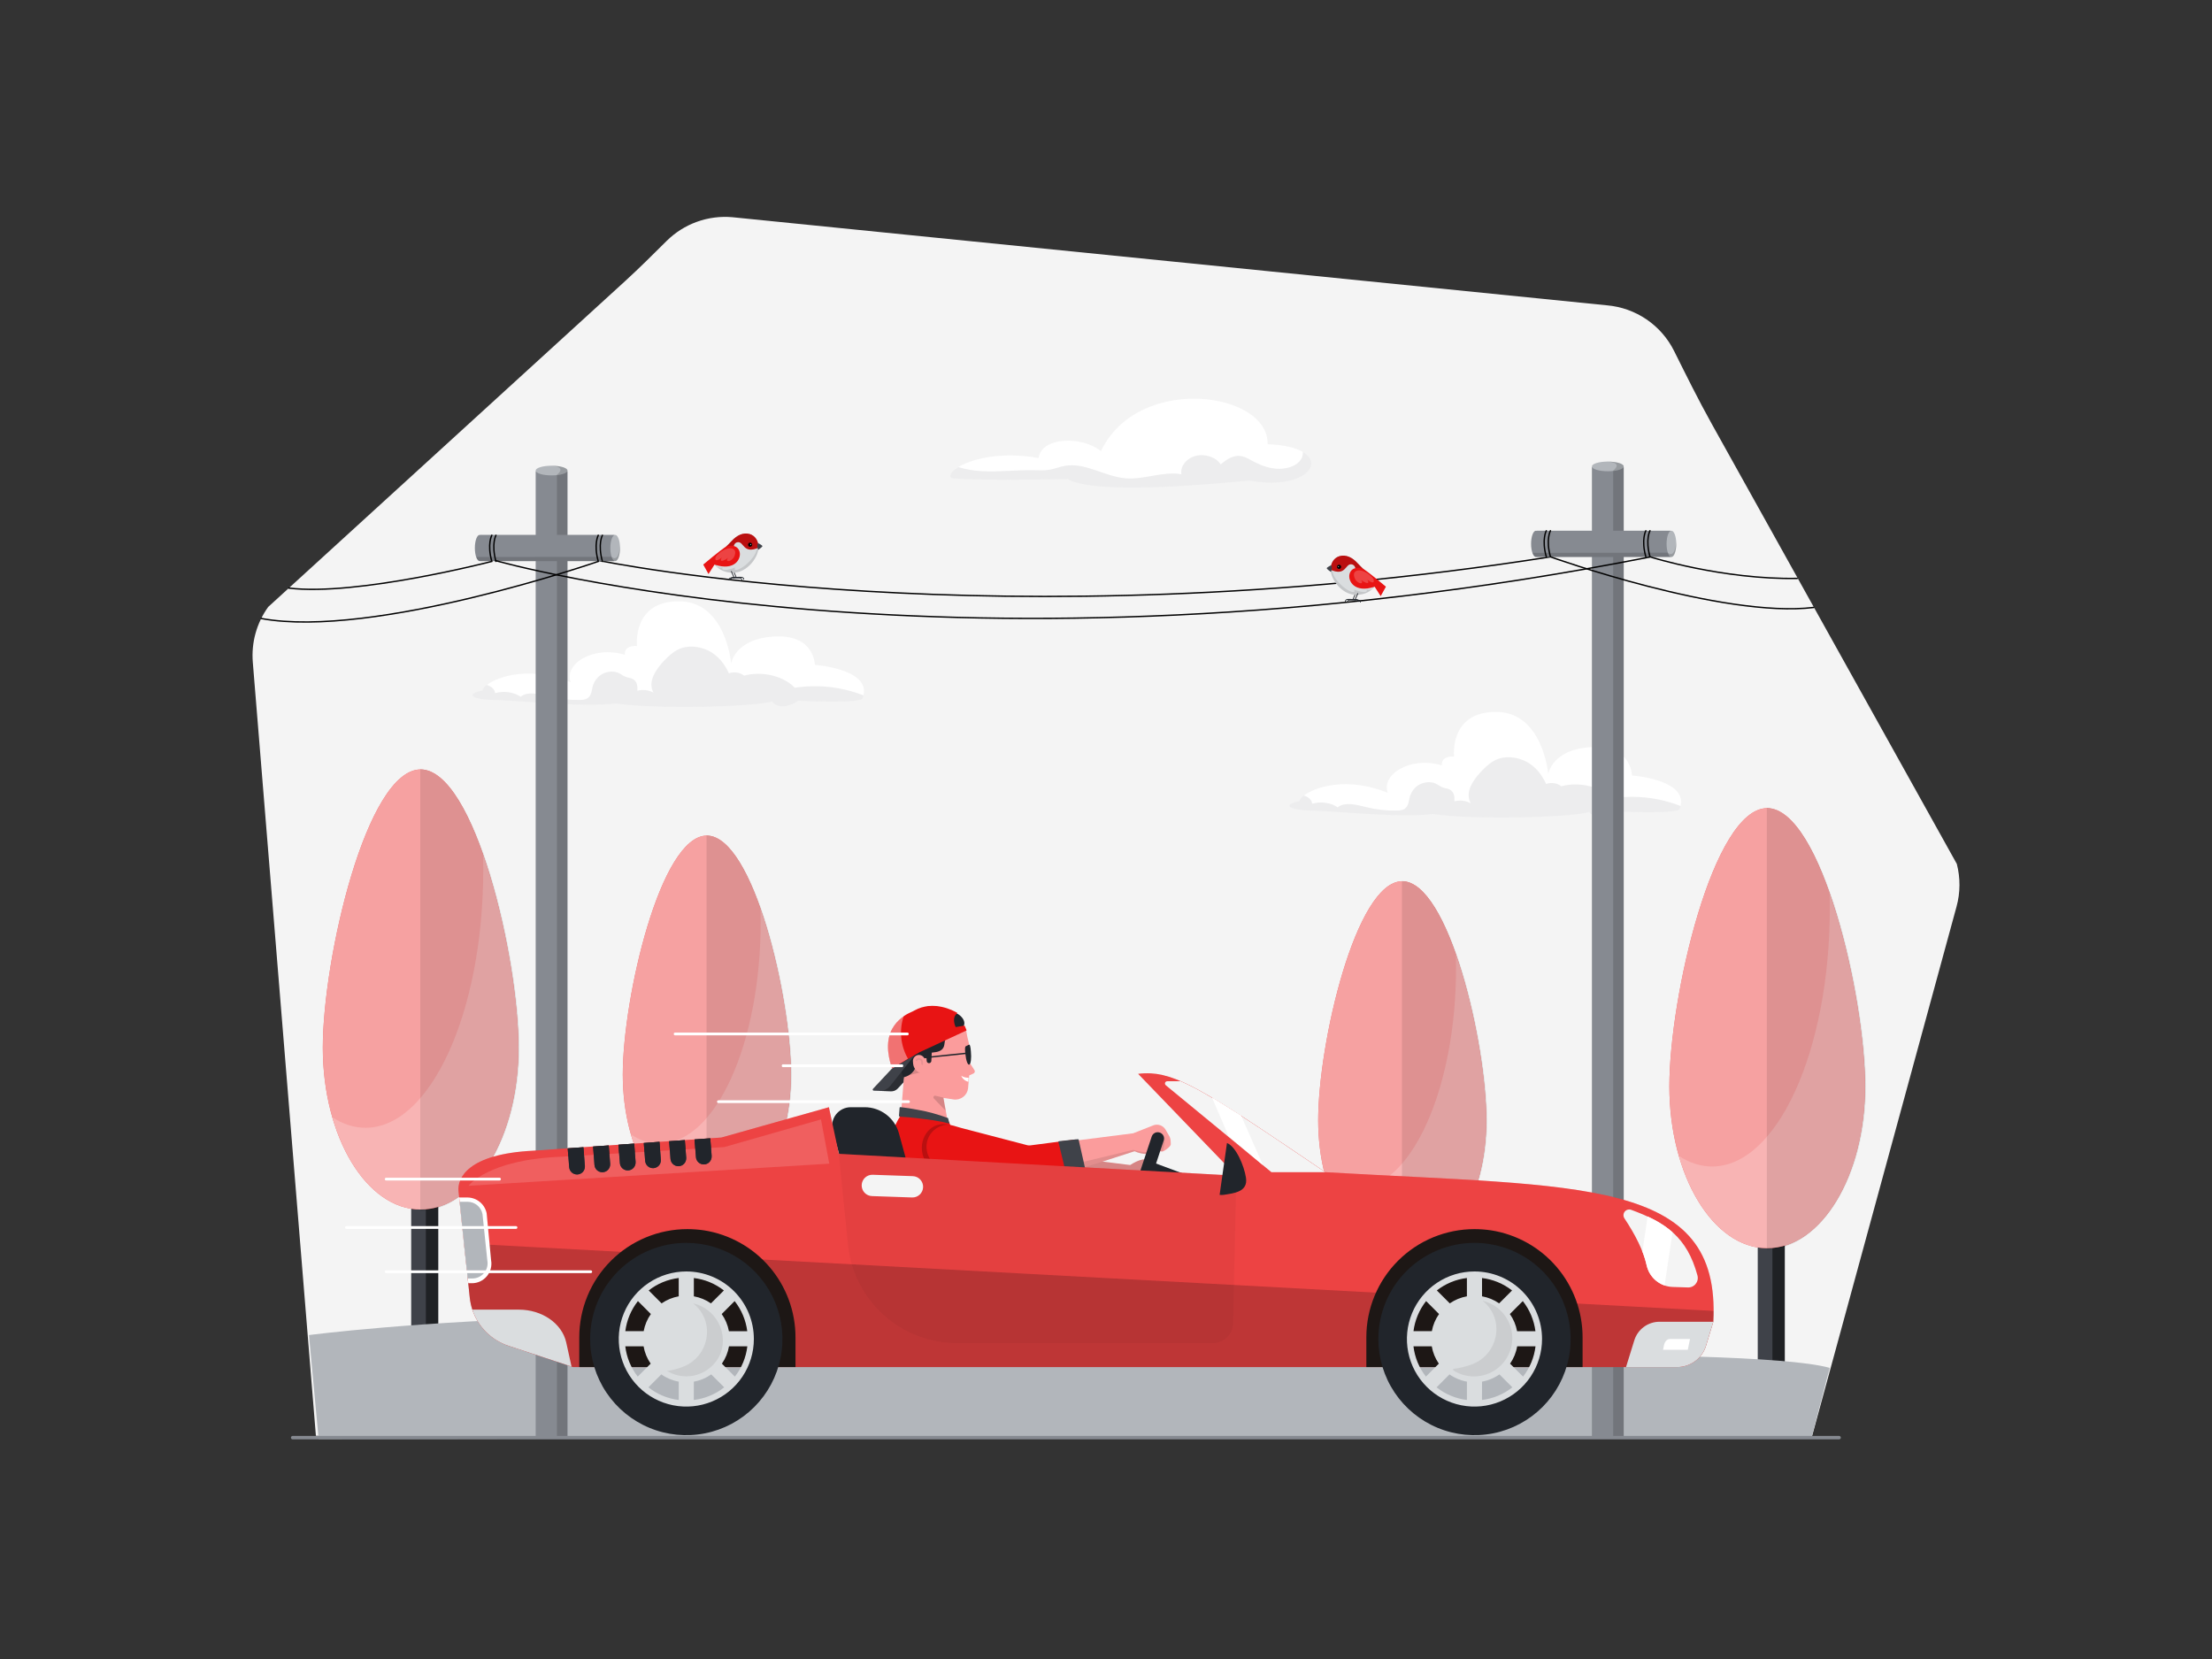 <svg class="gridItem__media" version="1.1" id="Layer_1" xmlns="http://www.w3.org/2000/svg" xmlns:xlink="http://www.w3.org/1999/xlink" x="0px" y="0px" viewBox="0 0 1600 1200" style="enable-background:new 0 0 1600 1200;" xml:space="preserve" fill="none">      
<rect x="0" y="0" width="1600" height="1200" fill="#333333" stroke="none"/>      
<path d="M228.501 1038.57L182.861 479C181.7 464.766 185.65 450.585 194.001 439L452.271 203.23C462.511 193.88 472.321 184.07 482.171 174.3C488.369 168.146 495.836 163.419 504.051 160.45C512.266 157.481 521.03 156.341 529.731 157.11L1162.46 220.86C1172.68 221.758 1182.51 225.263 1190.99 231.04C1199.47 236.818 1206.33 244.675 1210.91 253.86C1219.7 271.5 1228.44 289.18 1238.04 306.4L1415.41 624.87C1418.04 635.007 1417.98 645.657 1415.22 655.76L1310.39 1040L228.501 1038.57Z" fill="#F4F4F4"/>
<path d="M1215.57 583C1215.43 583.593 1215.25 584.178 1215.04 584.75C1215.59 589.3 1168.38 586.86 1168.38 586.86C1168.38 586.86 1155.76 595.67 1149.46 587.35C1136.85 591.26 1066.22 593.22 1036.58 588.82C1011.35 591.75 969.73 586.82 949.58 586.37C929.43 585.92 928.77 581.47 940.13 579.52C939.99 578.52 941.04 577.03 943.13 575.44C951.08 569.3 974.28 561.53 1003.85 573.44C998.85 560.49 1019.62 546.75 1042.94 553.6C1042.32 546.25 1051.78 547.24 1051.78 547.24C1051.78 547.24 1047.99 514.93 1082.04 514.93C1116.09 514.93 1119.88 559.93 1119.88 559.93C1119.88 559.93 1122.4 541.85 1151.41 540.38C1180.42 538.91 1180.41 560.94 1180.41 560.94C1180.41 560.94 1220.22 563.66 1215.57 583Z" fill="white"/>
<path opacity="0.08" d="M1215.57 582.999C1215.43 583.593 1215.25 584.177 1215.04 584.749C1215.59 589.299 1168.38 586.859 1168.38 586.859C1168.38 586.859 1155.76 595.669 1149.46 587.349C1136.85 591.259 1066.22 593.219 1036.58 588.819C1011.35 591.749 969.73 586.819 949.58 586.369C929.43 585.919 928.77 581.469 940.13 579.519C939.99 578.519 941.04 577.029 943.13 575.439C946.34 576.439 948.98 578.659 949.13 581.369C955.27 579.509 962.7 580.559 967.6 583.979C972.65 579.759 981.5 582.139 988.6 583.899C995.738 585.661 1003.08 586.461 1010.43 586.279C1012.04 586.329 1013.64 586.067 1015.15 585.509C1018.38 584.079 1018.79 580.689 1019.4 577.839C1020.1 574.029 1022.22 570.628 1025.34 568.329C1028.76 565.919 1034.1 564.929 1038.15 566.659C1040.15 567.509 1041.69 568.919 1043.77 569.659C1045.25 570.179 1046.94 570.319 1048.35 570.949C1051.93 572.549 1052.21 576.429 1052.05 579.639C1055.99 578.547 1060.2 579.043 1063.78 581.019C1059.34 572.879 1065.67 563.719 1072.64 556.739C1075.79 553.589 1079.29 550.439 1083.99 548.839C1091.13 546.409 1099.82 548.149 1105.87 551.969C1111.92 555.789 1115.7 561.369 1118.37 567.059C1121.96 565.699 1126.66 566.419 1129.29 568.739C1142.22 565.189 1157.87 568.919 1166 577.489C1182.72 574.934 1199.82 576.834 1215.57 582.999V582.999Z" fill="#21252B"/>
<path d="M624.57 503C624.429 503.593 624.252 504.178 624.04 504.75C624.59 509.3 577.38 506.86 577.38 506.86C577.38 506.86 564.76 515.67 558.46 507.35C545.85 511.26 475.22 513.22 445.58 508.82C420.35 511.75 378.73 506.82 358.58 506.37C338.43 505.92 337.77 501.47 349.13 499.52C348.99 498.52 350.04 497.03 352.13 495.44C360.08 489.3 383.28 481.53 412.85 493.44C407.8 480.49 428.62 466.75 451.94 473.6C451.32 466.25 460.78 467.24 460.78 467.24C460.78 467.24 456.99 434.93 491.04 434.93C525.09 434.93 528.88 479.93 528.88 479.93C528.88 479.93 531.4 461.85 560.41 460.38C589.42 458.91 589.41 480.94 589.41 480.94C589.41 480.94 629.22 483.66 624.57 503Z" fill="white"/>
<path opacity="0.08" d="M624.57 503C624.429 503.593 624.252 504.178 624.04 504.75C624.59 509.3 577.38 506.86 577.38 506.86C577.38 506.86 564.76 515.67 558.46 507.35C545.85 511.26 475.22 513.22 445.58 508.82C420.35 511.75 378.73 506.82 358.58 506.37C338.43 505.92 337.77 501.47 349.13 499.52C348.99 498.52 350.04 497.03 352.13 495.44C355.34 496.44 357.98 498.66 358.13 501.37C364.27 499.51 371.7 500.56 376.6 503.98C381.65 499.76 390.5 502.14 397.6 503.9C404.738 505.661 412.08 506.462 419.43 506.28C421.038 506.329 422.641 506.068 424.15 505.51C427.38 504.08 427.79 500.69 428.4 497.84C429.098 494.03 431.222 490.629 434.34 488.33C437.76 485.92 443.1 484.93 447.15 486.66C449.15 487.51 450.69 488.92 452.77 489.66C454.25 490.18 455.94 490.32 457.35 490.95C460.93 492.55 461.21 496.43 461.05 499.64C464.953 498.572 469.119 499.059 472.67 501C468.23 492.86 474.56 483.7 481.53 476.72C484.68 473.57 488.18 470.42 492.88 468.82C500.02 466.39 508.71 468.13 514.76 471.95C520.81 475.77 524.59 481.35 527.26 487.04C530.85 485.68 535.55 486.4 538.18 488.72C551.11 485.17 566.76 488.9 574.89 497.47C591.648 494.901 608.787 496.809 624.57 503V503Z" fill="#21252B"/>
<path d="M316.97 812.051H297.43V967.871H316.97V812.051Z" fill="#3F4249"/>
<path opacity="0.5" d="M316.979 814.289H308.039V967.879H316.979V814.289Z" fill="black"/>
<path d="M375 757.781C375 822.451 343.32 874.881 304.25 874.881C265.18 874.881 233.5 822.451 233.5 757.781C233.5 693.111 265.18 556.561 304.25 556.561C343.32 556.561 375 693.111 375 757.781Z" class="change-color-in-svg" fill="#4D61FC" style="fill: rgb(232, 20, 20);"/>
<path opacity="0.6" d="M375 757.781C375 822.451 343.32 874.881 304.25 874.881C265.18 874.881 233.5 822.451 233.5 757.781C233.5 693.111 265.18 556.561 304.25 556.561C343.32 556.561 375 693.111 375 757.781Z" fill="white"/>
<path opacity="0.2" d="M349.411 618.061C349.501 621.601 349.571 625.161 349.571 628.751C349.571 732.041 311.431 815.751 264.391 815.751C256.041 815.751 247.981 813.071 240.391 808.151C251.771 847.601 276.101 874.871 304.271 874.871C343.341 874.871 375.021 822.441 375.021 757.771C375.001 721.551 365.001 662.761 349.411 618.061Z" fill="white"/>
<path opacity="0.1" d="M375.66 758.079C375.66 693.719 344.66 557.939 304 556.359V875.999C343.71 874.729 375.66 822.449 375.66 758.079Z" fill="black"/>
<path d="M1290.97 840.051H1271.43V995.871H1290.97V840.051Z" fill="#3F4249"/>
<path opacity="0.5" d="M1290.98 842.289H1282.04V995.879H1290.98V842.289Z" fill="black"/>
<path d="M1349 785.781C1349 850.451 1317.32 902.881 1278.25 902.881C1239.18 902.881 1207.5 850.451 1207.5 785.781C1207.5 721.111 1239.18 584.561 1278.25 584.561C1317.32 584.561 1349 721.111 1349 785.781Z" class="change-color-in-svg" fill="#4D61FC" style="fill: rgb(232, 20, 20);"/>
<path opacity="0.6" d="M1349 785.781C1349 850.451 1317.32 902.881 1278.25 902.881C1239.18 902.881 1207.5 850.451 1207.5 785.781C1207.5 721.111 1239.18 584.561 1278.25 584.561C1317.32 584.561 1349 721.111 1349 785.781Z" fill="white"/>
<path opacity="0.2" d="M1323.41 646.061C1323.5 649.601 1323.57 653.161 1323.57 656.751C1323.57 760.041 1285.43 843.751 1238.39 843.751C1230.04 843.751 1221.98 841.071 1214.39 836.151C1225.77 875.601 1250.1 902.871 1278.27 902.871C1317.34 902.871 1349.02 850.441 1349.02 785.771C1349 749.551 1339 690.761 1323.41 646.061Z" fill="white"/>
<path opacity="0.1" d="M1349.66 786.079C1349.66 721.719 1318.66 585.939 1278 584.359V903.999C1317.71 902.729 1349.66 850.449 1349.66 786.079Z" fill="black"/>
<path d="M522.239 823.971H505.439V957.881H522.239V823.971Z" fill="#3F4249"/>
<path opacity="0.5" d="M522.231 825.891H514.551V957.871H522.231V825.891Z" fill="black"/>
<path d="M572.07 777.33C572.07 832.91 544.85 877.96 511.28 877.96C477.71 877.96 450.48 832.91 450.48 777.33C450.48 721.75 477.7 604.41 511.28 604.41C544.86 604.41 572.07 721.76 572.07 777.33Z" class="change-color-in-svg" fill="#4D61FC" style="fill: rgb(232, 20, 20);"/>
<path opacity="0.6" d="M572.07 777.33C572.07 832.91 544.85 877.96 511.28 877.96C477.71 877.96 450.48 832.91 450.48 777.33C450.48 721.75 477.7 604.41 511.28 604.41C544.86 604.41 572.07 721.76 572.07 777.33Z" fill="white"/>
<path opacity="0.2" d="M550.111 657.27C550.181 660.27 550.241 663.36 550.241 666.45C550.241 755.21 517.471 827.159 477.041 827.159C469.871 827.159 462.941 824.85 456.381 820.62C466.161 854.53 487.071 877.96 511.281 877.96C544.851 877.96 572.071 832.91 572.071 777.33C572.071 746.2 563.531 695.68 550.111 657.27Z" fill="white"/>
<path opacity="0.1" d="M572.66 777.59C572.66 722.28 546.07 605.59 511.08 604.24V878.89C545.2 877.83 572.66 832.9 572.66 777.59Z" fill="black"/>
<path d="M1025.24 856.971H1008.44V990.881H1025.24V856.971Z" fill="#3F4249"/>
<path opacity="0.5" d="M1025.23 858.891H1017.55V990.871H1025.23V858.891Z" fill="black"/>
<path d="M1075.07 810.33C1075.07 865.91 1047.85 910.96 1014.28 910.96C980.711 910.96 953.48 865.91 953.48 810.33C953.48 754.75 980.701 637.41 1014.28 637.41C1047.86 637.41 1075.07 754.76 1075.07 810.33Z" class="change-color-in-svg" fill="#4D61FC" style="fill: rgb(232, 20, 20);"/>
<path opacity="0.6" d="M1075.07 810.33C1075.07 865.91 1047.85 910.96 1014.28 910.96C980.711 910.96 953.48 865.91 953.48 810.33C953.48 754.75 980.701 637.41 1014.28 637.41C1047.86 637.41 1075.07 754.76 1075.07 810.33Z" fill="white"/>
<path opacity="0.2" d="M1053.11 690.27C1053.18 693.27 1053.24 696.36 1053.24 699.45C1053.24 788.21 1020.47 860.159 980.041 860.159C972.871 860.159 965.941 857.85 959.381 853.62C969.161 887.53 990.071 910.96 1014.28 910.96C1047.85 910.96 1075.07 865.91 1075.07 810.33C1075.07 779.2 1066.53 728.68 1053.11 690.27Z" fill="white"/>
<path opacity="0.1" d="M1075.66 810.59C1075.66 755.28 1049.07 638.59 1014.08 637.24V911.89C1048.2 910.83 1075.66 865.9 1075.66 810.59Z" fill="black"/>
<path d="M223.48 965.69C223.48 965.69 534.48 924.82 876.48 983.69C876.48 983.69 1261.48 972.25 1323.48 989.41L1310.48 1039.26L230.48 1040.9L223.48 965.69Z" fill="#B2B6BB"/>
<path d="M433 405.379C433 405.379 721.24 465.689 1121.5 402.779" stroke="black" stroke-miterlimit="10"/>
<path d="M410.48 340.881H387.48V1038.88H410.48V340.881Z" fill="#868A91"/>
<path opacity="0.15" d="M402.85 341.871V1038.88H410.48V340.881L402.85 341.871Z" fill="black"/>
<path d="M444.48 386.881H347.48V405.881H444.48V386.881Z" fill="#868A91"/>
<path d="M346.98 405.881C348.913 405.881 350.48 401.628 350.48 396.381C350.48 391.134 348.913 386.881 346.98 386.881C345.047 386.881 343.48 391.134 343.48 396.381C343.48 401.628 345.047 405.881 346.98 405.881Z" fill="#868A91"/>
<path opacity="0.15" d="M347 405.879H444.49V402.779L344.49 402.879C344.627 403.627 344.974 404.321 345.49 404.879C345.91 405.324 346.427 405.666 347 405.879Z" fill="black"/>
<path d="M444.98 405.881C446.913 405.881 448.48 401.628 448.48 396.381C448.48 391.134 446.913 386.881 444.98 386.881C443.047 386.881 441.48 391.134 441.48 396.381C441.48 401.628 443.047 405.881 444.98 405.881Z" fill="#B2B6BB"/>
<path d="M398.98 343.869C405.332 343.869 410.48 342.302 410.48 340.369C410.48 338.436 405.332 336.869 398.98 336.869C392.629 336.869 387.48 338.436 387.48 340.369C387.48 342.302 392.629 343.869 398.98 343.869Z" fill="#B2B6BB"/>
<path opacity="0.15" d="M399 336.881C398.55 336.881 398.11 336.881 397.68 336.881C410.41 337.281 403.83 342.681 402.48 343.691C407.13 343.241 410.48 341.921 410.48 340.361C410.48 338.441 405.33 336.881 399 336.881Z" fill="black"/>
<path opacity="0.15" d="M448.42 394.67C447.48 407.88 442.42 402.78 442.42 402.78C443.06 404.68 443.98 405.88 445 405.88C446.74 405.88 448.17 402.44 448.45 397.93L448.42 394.67Z" fill="black"/>
<path d="M1174.48 337.881H1151.48V1038.88H1174.48V337.881Z" fill="#868A91"/>
<path opacity="0.15" d="M1166.85 338.871V1038.88H1174.48V337.881L1166.85 338.871Z" fill="black"/>
<path d="M1208.48 383.881H1111.48V402.881H1208.48V383.881Z" fill="#868A91"/>
<path d="M1110.98 402.881C1112.91 402.881 1114.48 398.628 1114.48 393.381C1114.48 388.134 1112.91 383.881 1110.98 383.881C1109.05 383.881 1107.48 388.134 1107.48 393.381C1107.48 398.628 1109.05 402.881 1110.98 402.881Z" fill="#868A91"/>
<path opacity="0.15" d="M1111 402.879H1208.49V399.779L1108.49 399.879C1108.63 400.627 1108.97 401.321 1109.49 401.879C1109.91 402.324 1110.43 402.666 1111 402.879Z" fill="black"/>
<path d="M1208.98 402.881C1210.91 402.881 1212.48 398.628 1212.48 393.381C1212.48 388.134 1210.91 383.881 1208.98 383.881C1207.05 383.881 1205.48 388.134 1205.48 393.381C1205.48 398.628 1207.05 402.881 1208.98 402.881Z" fill="#B2B6BB"/>
<path d="M1162.98 340.869C1169.33 340.869 1174.48 339.302 1174.48 337.369C1174.48 335.436 1169.33 333.869 1162.98 333.869C1156.63 333.869 1151.48 335.436 1151.48 337.369C1151.48 339.302 1156.63 340.869 1162.98 340.869Z" fill="#B2B6BB"/>
<path opacity="0.15" d="M1163 333.881C1162.55 333.881 1162.11 333.881 1161.68 333.881C1174.41 334.281 1167.83 339.681 1166.48 340.691C1171.13 340.241 1174.48 338.921 1174.48 337.361C1174.48 335.441 1169.33 333.881 1163 333.881Z" fill="black"/>
<path opacity="0.15" d="M1212.42 391.67C1211.48 404.88 1206.42 399.78 1206.42 399.78C1207.06 401.68 1207.98 402.88 1209 402.88C1210.74 402.88 1212.17 399.44 1212.45 394.93L1212.42 391.67Z" fill="black"/>
<path d="M358 405.381C358 405.381 692 501.381 1193.5 402.881" stroke="black" stroke-miterlimit="10"/>
<path d="M1121.48 383.881C1121.48 383.881 1117.98 390.191 1121.48 402.781C1121.48 402.781 1245.98 447.381 1311.98 439.381" stroke="black" stroke-miterlimit="10" stroke-linecap="round"/>
<path d="M1118.48 383.881C1118.48 383.881 1114.98 390.191 1118.48 402.781" stroke="black" stroke-width="0.96" stroke-miterlimit="10" stroke-linecap="round"/>
<path d="M1193.48 383.881C1193.48 383.881 1189.98 390.191 1193.48 402.781C1193.48 402.781 1245.98 419.381 1299.98 418.381" stroke="black" stroke-miterlimit="10" stroke-linecap="round"/>
<path d="M1190.48 383.881C1190.48 383.881 1186.98 390.191 1190.48 402.781" stroke="black" stroke-width="0.96" stroke-miterlimit="10" stroke-linecap="round"/>
<path d="M358.739 387.18C358.739 387.18 355.239 393.5 358.739 406.09" stroke="black" stroke-width="0.96" stroke-miterlimit="10" stroke-linecap="round"/>
<path d="M355.74 387.18C355.74 387.18 352.24 393.5 355.74 406.09C355.74 406.09 257.98 431.38 208.98 425.38" stroke="black" stroke-miterlimit="10" stroke-linecap="round"/>
<path d="M435.739 387.18C435.739 387.18 432.239 393.5 435.739 406.09" stroke="black" stroke-width="0.96" stroke-miterlimit="10" stroke-linecap="round"/>
<path d="M432.74 387.18C432.74 387.18 429.24 393.5 432.74 406.09C432.74 406.09 269.98 462.38 188.98 447.38" stroke="black" stroke-miterlimit="10" stroke-linecap="round"/>
<path d="M1330.27 1041.13H211.689C211.358 1041.13 211.04 1041 210.806 1040.76C210.571 1040.53 210.439 1040.21 210.439 1039.88C210.439 1039.55 210.571 1039.23 210.806 1039C211.04 1038.76 211.358 1038.63 211.689 1038.63H1330.27C1330.6 1038.63 1330.92 1038.76 1331.15 1039C1331.39 1039.23 1331.52 1039.55 1331.52 1039.88C1331.52 1040.21 1331.39 1040.53 1331.15 1040.76C1330.92 1041 1330.6 1041.13 1330.27 1041.13V1041.13Z" fill="#868A91"/>
<path d="M636.141 789.071L644.471 789.371C645.377 789.405 646.279 789.244 647.118 788.899C647.956 788.554 648.711 788.033 649.331 787.371L653.751 782.641L654.951 771.641L636.141 789.071Z" fill="#3F4249"/>
<path opacity="0.3" d="M636.141 789.071L644.471 789.371C645.377 789.405 646.279 789.244 647.118 788.899C647.956 788.554 648.711 788.033 649.331 787.371L653.751 782.641L654.951 771.641L636.141 789.071Z" fill="black"/>
<path d="M838.71 849.31L836.93 854.39C836.348 855.882 835.289 857.14 833.918 857.968C832.547 858.796 830.942 859.148 829.35 858.97L819.51 856.9L781 858.43L779.41 837.93L817.47 842.71C823.63 838.71 827.3 838.59 827.3 838.59L829.63 838.72C830.51 837.36 831.11 835.81 832.63 836.4C835.07 837.34 834.95 838.88 835.17 840.22L836.05 845.32C836.3 846.62 839.17 848 838.71 849.31Z" fill="#FB9C9C"/>
<path opacity="0.15" d="M838.71 849.31L836.93 854.39C836.348 855.882 835.289 857.14 833.918 857.968C832.547 858.796 830.942 859.148 829.35 858.97L819.51 856.9L781 858.43L779.41 837.93L817.47 842.71C823.63 838.71 827.3 838.59 827.3 838.59L829.63 838.72C830.51 837.36 831.11 835.81 832.63 836.4C835.07 837.34 834.95 838.88 835.17 840.22L836.05 845.32C836.3 846.62 839.17 848 838.71 849.31Z" fill="black"/>
<path d="M819.669 819.731L834.669 813.831C836.202 813.362 837.848 813.411 839.35 813.971C840.852 814.532 842.128 815.572 842.979 816.931L845.669 821.591C846.359 822.759 846.737 824.084 846.769 825.441L846.869 827.621C846.869 828.981 844.349 831.021 842.129 832.401C841.461 832.817 840.669 832.99 839.888 832.892C839.107 832.793 838.384 832.429 837.839 831.861L836.839 830.761L830.689 834.761C827.249 834.841 823.834 834.158 820.689 832.761L811.289 828.921L819.669 819.731Z" fill="#FB9C9C"/>
<path opacity="0.1" d="M840.999 820.609C840.999 820.609 844.299 821.989 840.999 832.849C840.999 832.849 838.689 832.719 837.689 831.719L840.999 820.609Z" fill="black"/>
<path d="M779.49 824.85L819.67 819.73L820.67 832.72L781.74 845.281L779.49 824.85Z" fill="#FB9C9C"/>
<path d="M698.729 744.76L699.729 750.1C699.879 750.87 700.089 751.64 700.289 752.4C701.459 756.59 701.48 761.018 700.349 765.22L700.039 766.39L700.089 766.75L704.849 774.05C704.983 774.255 705.07 774.488 705.104 774.73C705.138 774.973 705.119 775.22 705.047 775.454C704.976 775.689 704.854 775.905 704.69 776.087C704.526 776.269 704.325 776.414 704.099 776.51L701.029 777.9L700.239 787.22C700.092 788.46 699.693 789.658 699.069 790.74C698.444 791.822 697.606 792.766 696.605 793.514C695.604 794.263 694.462 794.799 693.247 795.093C692.033 795.386 690.771 795.429 689.539 795.22L682.449 794.15L686.449 816.55L651.689 805.72L653.829 779.65L652.599 754.72L698.729 744.76Z" fill="#FB9C9C"/>
<path d="M689.73 732.769C686.41 733.399 687.04 732.469 683.96 731.199L680.14 728.999C674.2 725.899 665.74 728.809 661.9 732.909C661.19 733.629 661.15 737.909 659.06 737.449C653.37 736.449 647.94 740.069 646.92 744.079L646.85 744.369C643.98 755.909 648.99 767.869 653.51 779.229C653.51 779.229 659.51 778.299 661.84 772.979L662.48 766.659L670.14 765.229L670.31 767.469C670.325 767.69 670.383 767.905 670.482 768.103C670.581 768.3 670.719 768.476 670.886 768.62C671.053 768.764 671.248 768.874 671.458 768.943C671.668 769.011 671.889 769.037 672.11 769.019C672.522 768.984 672.907 768.8 673.193 768.502C673.48 768.204 673.649 767.812 673.67 767.399L673.97 761.399L677.21 760.969C680.43 760.349 682.66 758.779 683.08 755.549L683.45 753.089C683.542 752.439 683.82 751.828 684.248 751.33C684.677 750.832 685.24 750.468 685.87 750.28L695.73 743.809C701.27 738.999 692.73 731.769 689.73 732.769Z" fill="#21252B"/>
<path opacity="0.15" d="M682.349 793.92L676.639 792.58C676.391 792.515 676.129 792.532 675.892 792.629C675.654 792.726 675.455 792.897 675.324 793.118C675.193 793.338 675.137 793.595 675.165 793.85C675.193 794.105 675.303 794.343 675.479 794.53L684.019 803.43L682.349 793.92Z" fill="black"/>
<path d="M661.641 763.15L644.001 785.38C643.052 786.582 641.833 787.543 640.443 788.184C639.053 788.825 637.531 789.129 636.001 789.07L632.001 788.93C631.849 788.923 631.703 788.872 631.578 788.785C631.454 788.697 631.358 788.576 631.3 788.435C631.242 788.295 631.226 788.14 631.253 787.991C631.279 787.841 631.348 787.702 631.451 787.59L645.261 772.82L661.641 763.15Z" fill="#3F4249"/>
<path opacity="0.15" d="M661.93 773L665.74 775.72L657.74 777.63C658.715 777.182 659.589 776.54 660.31 775.744C661.03 774.948 661.581 774.015 661.93 773Z" fill="black"/>
<path d="M701 755.611L698.51 756.831C698.11 757.031 697.92 758.551 698.09 760.271L698.33 762.661C698.79 767.281 700.05 770.591 701.14 770.061C702.23 769.531 702.74 765.311 702.28 760.701L702.05 758.311C701.993 757.704 701.876 757.104 701.7 756.521C701.37 755.531 701 755.611 701 755.611Z" fill="#21252B"/>
<path d="M700.65 779.571C696.7 779.491 695.32 778.051 695.32 778.051C695.32 778.051 696.16 781.291 700.42 782.531L700.65 779.571Z" fill="white"/>
<path d="M645.59 772.631L664.92 761.221L698.92 745.441C698.956 745.427 698.988 745.406 699.015 745.379C699.043 745.352 699.065 745.32 699.079 745.284C699.094 745.249 699.102 745.211 699.102 745.173C699.102 745.134 699.095 745.096 699.08 745.061L697.82 742.061C697.794 741.998 697.747 741.946 697.687 741.913C697.627 741.88 697.557 741.869 697.49 741.881L691.49 742.881C691.424 742.896 691.355 742.887 691.294 742.856C691.234 742.825 691.187 742.773 691.16 742.711C690.65 741.561 688.41 735.901 692.3 733.071C692.341 733.044 692.375 733.006 692.399 732.963C692.422 732.919 692.434 732.871 692.434 732.821C692.434 732.771 692.422 732.723 692.399 732.679C692.375 732.636 692.341 732.598 692.3 732.571C689.75 731.061 675.19 723.141 661.3 730.971C660.65 731.331 660.01 731.691 659.3 731.971C655.11 733.851 634.91 742.711 645.15 772.481C645.167 772.522 645.192 772.558 645.224 772.588C645.257 772.618 645.295 772.641 645.336 772.655C645.378 772.669 645.422 772.675 645.466 772.67C645.51 772.666 645.552 772.653 645.59 772.631V772.631Z" class="change-color-in-svg" fill="#4D61FC" style="fill: rgb(232, 20, 20);"/>
<path opacity="0.4" d="M653.751 734.77C647.751 738.02 636.751 750.77 645.241 772.77L656.741 765.77C654.071 761.11 652.424 755.936 651.909 750.591C651.393 745.246 652.021 739.853 653.751 734.77V734.77Z" fill="white"/>
<path d="M669.73 776.751C664.92 777.111 660.81 773.751 660.48 769.421L660.34 767.421C660.339 766.324 660.753 765.267 661.498 764.463C662.243 763.658 663.265 763.164 664.359 763.081C665.453 762.998 666.537 763.33 667.396 764.013C668.255 764.695 668.824 765.677 668.99 766.761L669.73 776.751Z" fill="#FB9C9C"/>
<g opacity="0.3">
<path opacity="0.3" d="M667.13 770.349C666.965 770.349 666.805 770.289 666.681 770.18C666.556 770.072 666.474 769.923 666.45 769.759L666.32 768.019C666.284 767.603 666.086 767.217 665.768 766.945C665.45 766.674 665.037 766.539 664.62 766.569C664.394 766.575 664.172 766.636 663.975 766.748C663.778 766.86 663.612 767.018 663.49 767.209C663.444 767.275 663.384 767.331 663.316 767.374C663.248 767.416 663.172 767.445 663.093 767.459C663.013 767.472 662.932 767.47 662.854 767.452C662.775 767.434 662.701 767.401 662.635 767.354C662.57 767.308 662.514 767.249 662.471 767.18C662.428 767.112 662.399 767.036 662.386 766.957C662.372 766.877 662.374 766.796 662.392 766.718C662.41 766.639 662.444 766.565 662.49 766.499C662.727 766.171 663.036 765.902 663.393 765.711C663.75 765.52 664.146 765.414 664.55 765.399C665.286 765.341 666.014 765.577 666.577 766.055C667.139 766.533 667.489 767.214 667.55 767.949L667.68 769.679C667.75 770.059 667.53 770.319 667.13 770.349Z" fill="#21252B"/>
</g>
<path d="M685.73 810.73L664.73 805.73L651 807.591C646.284 814.974 643.772 823.55 643.76 832.31V857.38H690.54L693 842.591C694.84 832.001 687.73 812.73 685.73 810.73Z" class="change-color-in-svg" fill="#4D61FC" style="fill: rgb(232, 20, 20);"/>
<path opacity="0.2" d="M690.73 814.729L686.73 813.729C683.938 812.884 680.959 812.877 678.162 813.709C675.366 814.54 672.876 816.175 671 818.409L670.65 818.849C669.109 820.846 667.991 823.136 667.364 825.579C666.736 828.022 666.612 830.567 667 833.059V833.059C667.515 836.829 669.226 840.334 671.88 843.059L674.29 845.469C676.154 847.363 678.498 848.714 681.07 849.379L686.58 850.759L690.73 814.729Z" fill="black"/>
<path d="M694.73 815.73L742.15 828.12C743.33 828.52 744.591 828.619 745.82 828.41L778.05 824.21L783.05 844.12L744 856.83L686.3 848.37L677.74 843.2C675.802 842.031 674.144 840.452 672.881 838.574C671.618 836.696 670.781 834.565 670.43 832.33L670.36 831.92C669.787 828.325 670.468 824.643 672.289 821.491C674.11 818.339 676.96 815.909 680.36 814.61V814.61C685.73 812.73 687.59 813.63 694.73 815.73Z" class="change-color-in-svg" fill="#4D61FC" style="fill: rgb(232, 20, 20);"/>
<path d="M772 850.26L784.711 846.41C784.832 846.373 784.935 846.292 785 846.183C785.064 846.074 785.086 845.945 785.06 845.82L780.24 824.45C780.217 824.321 780.147 824.204 780.044 824.121C779.941 824.039 779.812 823.996 779.68 824L765.98 825.46C765.914 825.464 765.85 825.483 765.791 825.514C765.733 825.546 765.683 825.59 765.644 825.644C765.604 825.697 765.578 825.759 765.565 825.824C765.552 825.889 765.554 825.956 765.57 826.02L771.37 849.9C771.387 849.966 771.416 850.028 771.457 850.082C771.498 850.137 771.549 850.182 771.608 850.216C771.667 850.249 771.732 850.271 771.8 850.278C771.867 850.286 771.935 850.28 772 850.26Z" fill="#3F4249"/>
<path d="M835.481 841.349L832.031 850.629L855.409 859.318L858.858 850.038L835.481 841.349Z" fill="#21252B"/>
<path d="M820.93 873.1H821.02C821.584 873.288 822.178 873.364 822.771 873.322C823.363 873.28 823.942 873.121 824.473 872.856C825.004 872.59 825.478 872.222 825.867 871.774C826.256 871.325 826.553 870.804 826.74 870.24L841.74 824.92C841.928 824.356 842.003 823.761 841.96 823.168C841.918 822.575 841.758 821.996 841.492 821.465C841.225 820.934 840.856 820.46 840.407 820.072C839.957 819.683 839.435 819.387 838.87 819.2H838.79C838.226 819.013 837.631 818.938 837.038 818.98C836.445 819.023 835.866 819.182 835.335 819.449C834.804 819.715 834.33 820.084 833.941 820.534C833.553 820.984 833.257 821.506 833.07 822.07L818.01 867.39C817.826 867.957 817.756 868.554 817.803 869.148C817.851 869.742 818.015 870.321 818.286 870.851C818.557 871.381 818.93 871.853 819.384 872.239C819.838 872.625 820.363 872.918 820.93 873.1V873.1Z" fill="#21252B"/>
<path d="M633.42 931.471H680.8L650.24 819.821C648.752 814.381 645.518 809.581 641.035 806.159C636.552 802.737 631.07 800.883 625.43 800.881H615.35C613.275 800.882 611.228 801.362 609.368 802.284C607.509 803.206 605.887 804.544 604.629 806.195C603.372 807.845 602.511 809.764 602.116 811.801C601.721 813.839 601.801 815.94 602.35 817.941L633.42 931.471Z" fill="#21252B"/>
<path d="M331.661 861.659L332.141 866.179L332.461 869.289L335.521 898.689L335.851 901.799L337.851 920.259L337.921 920.959L338.331 924.749L338.701 928.189L339.811 938.669C340.125 941.602 340.745 944.495 341.661 947.299C343.688 953.414 347.12 958.969 351.682 963.517C356.244 968.065 361.81 971.481 367.931 973.489L409.861 987.279L413.431 988.459L414.531 988.839H1213.13C1217.81 988.839 1222.36 987.338 1226.11 984.556C1229.87 981.775 1232.64 977.86 1234 973.389L1239.27 956.079C1244.98 851.679 1144.27 858.599 958.731 847.889C880.211 794.739 854.681 777.629 832.461 776.399C829.393 776.246 826.318 776.363 823.271 776.749L894.271 850.429L606.751 834.599L599.581 800.879L521.771 822.809L513.771 823.359L502.431 824.169L495.431 824.669L484.071 825.469L477.071 825.939L465.711 826.749L458.711 827.219L447.351 828.029L440.351 828.529L428.991 829.309L421.991 829.809L410.631 830.609L386.191 832.309C337.901 834.599 330.731 852.429 331.661 861.659Z" class="change-color-in-svg" fill="#4D61FC" style="fill: rgb(232, 20, 20);"/>
<path opacity="0.2" d="M331.661 861.659L332.141 866.179L332.461 869.289L335.521 898.689L335.851 901.799L337.851 920.259L337.921 920.959L338.331 924.749L338.701 928.189L339.811 938.669C340.125 941.602 340.745 944.495 341.661 947.299C343.688 953.414 347.12 958.969 351.682 963.517C356.244 968.065 361.81 971.481 367.931 973.489L409.861 987.279L413.431 988.459L414.531 988.839H1213.13C1217.81 988.839 1222.36 987.338 1226.11 984.556C1229.87 981.775 1232.64 977.86 1234 973.389L1239.27 956.079C1244.98 851.679 1144.27 858.599 958.731 847.889C880.211 794.739 854.681 777.629 832.461 776.399C829.393 776.246 826.318 776.363 823.271 776.749L894.271 850.429L606.751 834.599L599.581 800.879L521.771 822.809L513.771 823.359L502.431 824.169L495.431 824.669L484.071 825.469L477.071 825.939L465.711 826.749L458.711 827.219L447.351 828.029L440.351 828.529L428.991 829.309L421.991 829.809L410.631 830.609L386.191 832.309C337.901 834.599 330.731 852.429 331.661 861.659Z" fill="white"/>
<path opacity="0.2" d="M1239.45 948.219C1239.45 950.769 1239.39 953.369 1239.25 956.059L1234 973.389C1232.63 977.859 1229.87 981.772 1226.11 984.553C1222.35 987.334 1217.8 988.836 1213.13 988.839H414.51L413.41 988.459L409.84 987.279L367.91 973.489C361.789 971.481 356.224 968.066 351.662 963.517C347.1 958.969 343.667 953.414 341.64 947.299C340.724 944.495 340.104 941.603 339.79 938.669L338.68 928.189L338.31 924.749L337.9 920.999L337.83 920.299L335.83 901.839L335.57 899.359L1239.45 948.219Z" fill="black"/>
<path d="M502.381 824.169L503.381 836.879C503.461 838.373 504.125 839.774 505.231 840.781C506.336 841.789 507.794 842.32 509.288 842.261C510.782 842.202 512.193 841.557 513.215 840.466C514.238 839.374 514.789 837.924 514.751 836.429C514.751 836.279 514.751 836.129 514.751 835.979L513.751 823.359L502.381 824.169Z" fill="#21252B"/>
<path d="M484 825.47L485 838.34C485.123 839.801 485.805 841.159 486.904 842.129C488.004 843.1 489.435 843.608 490.9 843.549C492.365 843.49 493.751 842.867 494.768 841.811C495.786 840.754 496.356 839.346 496.36 837.88C496.36 837.73 496.36 837.59 496.36 837.43L495.36 824.67L484 825.47Z" fill="#21252B"/>
<path d="M465.66 826.75L466.66 839.75C466.783 841.211 467.464 842.568 468.562 843.538C469.661 844.509 471.091 845.018 472.555 844.96C474.02 844.902 475.405 844.281 476.423 843.227C477.442 842.172 478.013 840.766 478.02 839.3C478.02 839.15 478.02 839 478.02 838.85L477.02 825.9L465.66 826.75Z" fill="#21252B"/>
<path d="M447.32 827.999L448.37 841.209C448.45 842.703 449.115 844.104 450.22 845.112C451.326 846.119 452.783 846.65 454.277 846.591C455.771 846.532 457.182 845.887 458.205 844.796C459.227 843.704 459.779 842.254 459.74 840.759C459.74 840.609 459.74 840.459 459.74 840.309L458.74 827.189L447.32 827.999Z" fill="#21252B"/>
<path d="M429 829.309L430 842.699C430.123 844.16 430.804 845.517 431.902 846.487C433 847.458 434.431 847.967 435.895 847.909C437.36 847.851 438.745 847.23 439.763 846.176C440.781 845.121 441.353 843.715 441.36 842.249C441.36 842.099 441.36 841.949 441.36 841.799L440.3 828.529L429 829.309Z" fill="#21252B"/>
<path d="M410.631 830.611L411.701 844.151C411.783 845.641 412.447 847.04 413.551 848.046C414.655 849.051 416.11 849.582 417.602 849.524C419.094 849.467 420.504 848.825 421.527 847.737C422.55 846.649 423.104 845.203 423.071 843.711C423.071 843.551 423.071 843.401 423.071 843.251L422.001 829.811L410.631 830.611Z" fill="#21252B"/>
<path d="M1179.88 875.099C1204.88 884.259 1220.26 894.749 1227.82 922.589C1228.1 923.648 1228.13 924.759 1227.9 925.83C1227.67 926.901 1227.18 927.902 1226.49 928.748C1225.79 929.594 1224.9 930.262 1223.9 930.695C1222.89 931.128 1221.79 931.315 1220.7 931.239C1219.6 931.169 1220.37 931.239 1209.83 930.889C1205.38 930.741 1201.11 929.106 1197.71 926.245C1194.3 923.384 1191.95 919.463 1191.03 915.109C1188.73 904.599 1182.73 892.919 1175.03 881.319C1174.54 880.594 1174.28 879.731 1174.31 878.854C1174.34 877.976 1174.64 877.13 1175.18 876.438C1175.72 875.746 1176.47 875.243 1177.31 875.002C1178.16 874.762 1179.06 874.796 1179.88 875.099V875.099Z" fill="#F4F4F4"/>
<g opacity="0.2">
<path opacity="0.2" d="M891.859 957.27C891.786 961.084 890.212 964.716 887.479 967.377C884.746 970.039 881.074 971.517 877.259 971.49H692.259C672.89 971.487 654.191 964.399 639.687 951.562C625.182 938.725 615.875 921.025 613.519 901.8L606.779 834.6L894.299 850.43L891.859 957.27Z" fill="black"/>
</g>
<path d="M988.311 967.291V988.841H1144.73V967.291C1144.73 948.61 1138.05 930.544 1125.9 916.357C1113.75 902.17 1096.92 892.797 1078.46 889.931C1074.51 889.357 1070.53 889.062 1066.54 889.051C1056.27 889.048 1046.09 891.07 1036.6 895.001C1027.1 898.932 1018.48 904.696 1011.21 911.961C1003.95 919.227 998.187 927.854 994.257 937.347C990.327 946.841 988.307 957.016 988.311 967.291V967.291Z" fill="#1D1715"/>
<path opacity="0.15" d="M338.891 857.711C338.891 857.711 352.891 838.711 405.891 836.711L523.841 829.711L593.841 809.711L599.841 841.711L338.891 857.711Z" fill="white"/>
<path d="M419 967.291V988.841H575.4V967.291C575.402 948.61 568.723 930.544 556.569 916.357C544.416 902.17 527.59 892.797 509.13 889.931C505.182 889.357 501.199 889.062 497.21 889.051C486.937 889.051 476.764 891.075 467.273 895.007C457.783 898.939 449.159 904.703 441.897 911.969C434.634 919.234 428.873 927.86 424.945 937.352C421.016 946.844 418.996 957.018 419 967.291V967.291Z" fill="#1D1715"/>
<path d="M623.279 857.16C623.239 858.173 623.4 859.184 623.751 860.135C624.103 861.086 624.638 861.958 625.328 862.702C626.017 863.445 626.847 864.045 627.768 864.467C628.69 864.889 629.686 865.124 630.699 865.16L659.699 866.16C660.712 866.201 661.723 866.04 662.674 865.689C663.625 865.337 664.497 864.801 665.241 864.112C665.984 863.423 666.584 862.593 667.006 861.671C667.428 860.75 667.663 859.754 667.699 858.74V858.74C667.74 857.727 667.579 856.716 667.228 855.766C666.876 854.815 666.34 853.943 665.651 853.199C664.962 852.456 664.132 851.856 663.21 851.434C662.289 851.012 661.293 850.776 660.279 850.74L631.279 849.74C630.266 849.7 629.254 849.861 628.302 850.213C627.351 850.565 626.478 851.102 625.735 851.792C624.992 852.483 624.392 853.313 623.97 854.236C623.549 855.159 623.314 856.156 623.279 857.17V857.16Z" fill="#F4F4F4"/>
<path d="M1200.33 956.061H1239.26L1234 973.391C1232.64 977.861 1229.87 981.775 1226.12 984.557C1222.36 987.338 1217.81 988.84 1213.14 988.841H1176.14L1182.14 969.501C1183.34 965.613 1185.76 962.211 1189.03 959.793C1192.3 957.375 1196.26 956.067 1200.33 956.061V956.061Z" fill="#DADDDF"/>
<path d="M1220.83 976.351L1222.41 968.551H1207.75C1205.81 968.551 1204.13 970.421 1203.56 973.201L1202.91 976.361L1220.83 976.351Z" fill="white"/>
<path d="M341.641 947.301C343.668 953.416 347.1 958.97 351.662 963.519C356.224 968.067 361.789 971.482 367.911 973.491L409.841 987.281L413.411 988.461L409.571 971.051C406.511 957.281 392.111 947.301 375.331 947.301H341.641Z" fill="#DADDDF"/>
<path d="M332.141 866.18L332.461 869.29L335.521 898.69L335.851 901.8L337.851 920.26L337.921 920.96L338.331 924.75L338.701 928.19H341.341C343.417 928.195 345.469 927.739 347.347 926.853C349.226 925.967 350.883 924.675 352.201 923.07C353.529 921.465 354.486 919.587 355.005 917.57C355.523 915.553 355.59 913.446 355.201 911.4L352.001 877.54C351.338 874.348 349.602 871.481 347.082 869.414C344.562 867.347 341.41 866.205 338.151 866.18H332.141Z" fill="white"/>
<path d="M332.461 869.289L335.521 898.689L335.851 901.799L337.851 920.259L337.921 920.959L338.331 924.749H341.661C343.287 924.753 344.895 924.396 346.367 923.704C347.838 923.012 349.139 922.003 350.174 920.748C351.208 919.493 351.952 918.024 352.351 916.448C352.75 914.871 352.794 913.225 352.481 911.629L349.001 878.169C348.51 875.668 347.165 873.415 345.197 871.796C343.229 870.176 340.76 869.29 338.211 869.289H332.461Z" fill="#B2B6BB"/>
<path d="M901.25 851.88C902.84 862.11 892.67 863.1 885.07 864.27C884.111 864.4 883.139 864.4 882.18 864.27L887.5 826.76C894 829.35 899.86 843 901.25 851.88Z" fill="#21252B"/>
<path d="M502.381 824.169L503.381 836.879C503.461 838.373 504.125 839.774 505.231 840.781C506.336 841.789 507.794 842.32 509.288 842.261C510.782 842.202 512.193 841.557 513.215 840.466C514.238 839.374 514.789 837.924 514.751 836.429C514.751 836.279 514.751 836.129 514.751 835.979L513.751 823.359L502.381 824.169Z" fill="#21252B"/>
<path d="M484 825.47L485 838.34C485.123 839.801 485.805 841.159 486.904 842.129C488.004 843.1 489.435 843.608 490.9 843.549C492.365 843.49 493.751 842.867 494.768 841.811C495.786 840.754 496.356 839.346 496.36 837.88C496.36 837.73 496.36 837.59 496.36 837.43L495.36 824.67L484 825.47Z" fill="#21252B"/>
<path d="M465.66 826.75L466.66 839.75C466.783 841.211 467.464 842.568 468.562 843.538C469.661 844.509 471.091 845.018 472.555 844.96C474.02 844.902 475.405 844.281 476.423 843.227C477.442 842.172 478.013 840.766 478.02 839.3C478.02 839.15 478.02 839 478.02 838.85L477.02 825.9L465.66 826.75Z" fill="#21252B"/>
<path d="M447.32 827.999L448.37 841.209C448.45 842.703 449.115 844.104 450.22 845.112C451.326 846.119 452.783 846.65 454.277 846.591C455.771 846.532 457.182 845.887 458.205 844.796C459.227 843.704 459.779 842.254 459.74 840.759C459.74 840.609 459.74 840.459 459.74 840.309L458.74 827.189L447.32 827.999Z" fill="#21252B"/>
<path d="M429 829.309L430 842.699C430.123 844.16 430.804 845.517 431.902 846.487C433 847.458 434.431 847.967 435.895 847.909C437.36 847.851 438.745 847.23 439.763 846.176C440.781 845.121 441.353 843.715 441.36 842.249C441.36 842.099 441.36 841.949 441.36 841.799L440.3 828.529L429 829.309Z" fill="#21252B"/>
<path d="M410.631 830.611L411.701 844.151C411.783 845.641 412.447 847.04 413.551 848.046C414.655 849.051 416.11 849.582 417.602 849.524C419.094 849.467 420.504 848.825 421.527 847.737C422.55 846.649 423.104 845.203 423.071 843.711C423.071 843.551 423.071 843.401 423.071 843.251L422.001 829.811L410.631 830.611Z" fill="#21252B"/>
<path d="M1094.23 968.54C1094.23 974.021 1092.61 979.378 1089.56 983.935C1086.52 988.492 1082.19 992.043 1077.12 994.141C1072.06 996.238 1066.49 996.787 1061.11 995.718C1055.74 994.648 1050.8 992.009 1046.93 988.134C1043.05 984.259 1040.41 979.321 1039.34 973.946C1038.27 968.571 1038.82 962.999 1040.92 957.936C1043.02 952.873 1046.57 948.545 1051.13 945.5C1055.68 942.455 1061.04 940.83 1066.52 940.83C1073.87 940.83 1080.92 943.749 1086.11 948.946C1091.31 954.143 1094.23 961.191 1094.23 968.54Z" fill="#DADDDF"/>
<path d="M997 968.55C997 982.307 1001.08 995.755 1008.72 1007.19C1016.37 1018.63 1027.23 1027.55 1039.94 1032.81C1052.65 1038.07 1066.64 1039.45 1080.13 1036.76C1093.62 1034.08 1106.01 1027.45 1115.74 1017.72C1125.47 1007.99 1132.09 995.594 1134.77 982.1C1137.45 968.607 1136.07 954.622 1130.8 941.914C1125.53 929.206 1116.61 918.345 1105.17 910.707C1093.73 903.068 1080.28 898.994 1066.52 899C1048.08 899.008 1030.4 906.339 1017.36 919.381C1004.32 932.424 997 950.109 997 968.55V968.55ZM1019.31 968.55C1019.31 959.206 1022.08 950.072 1027.27 942.302C1032.46 934.532 1039.83 928.476 1048.47 924.899C1057.1 921.322 1066.6 920.385 1075.76 922.206C1084.92 924.028 1093.34 928.527 1099.95 935.133C1106.56 941.739 1111.06 950.156 1112.88 959.32C1114.71 968.484 1113.77 977.983 1110.2 986.616C1106.62 995.248 1100.56 1002.63 1092.8 1007.82C1085.03 1013.01 1075.89 1015.78 1066.55 1015.78C1060.34 1015.79 1054.2 1014.57 1048.46 1012.2C1042.73 1009.83 1037.52 1006.35 1033.13 1001.96C1028.74 997.575 1025.25 992.366 1022.88 986.633C1020.5 980.901 1019.28 974.756 1019.28 968.55H1019.31Z" fill="#21252B"/>
<path d="M1066.52 919.68C1056.86 919.682 1047.41 922.55 1039.37 927.921C1031.34 933.292 1025.07 940.925 1021.38 949.855C1017.68 958.785 1016.71 968.611 1018.6 978.09C1020.49 987.569 1025.14 996.276 1031.98 1003.11C1038.81 1009.94 1047.52 1014.6 1057 1016.48C1066.48 1018.37 1076.3 1017.4 1085.23 1013.7C1094.16 1010 1101.8 1003.74 1107.16 995.699C1112.53 987.663 1115.4 978.215 1115.4 968.55C1115.4 962.131 1114.14 955.775 1111.68 949.844C1109.23 943.914 1105.63 938.525 1101.09 933.987C1096.55 929.449 1091.16 925.849 1085.23 923.394C1079.3 920.939 1072.94 919.677 1066.52 919.68ZM1081.46 991C1078.58 992.918 1075.37 994.275 1071.99 995C1068.5 995.717 1064.89 995.732 1061.39 995.045C1057.89 994.359 1054.56 992.984 1051.6 991C1048.53 988.95 1045.91 986.304 1043.89 983.22C1042.02 980.362 1040.72 977.171 1040.06 973.82C1039.71 972.078 1039.52 970.307 1039.51 968.53C1039.52 966.627 1039.72 964.731 1040.12 962.87C1040.83 959.561 1042.15 956.415 1044.03 953.6C1046.08 950.534 1048.72 947.915 1051.81 945.9C1056.18 943.035 1061.29 941.51 1066.52 941.51C1071.75 941.51 1076.86 943.035 1081.23 945.9C1084.32 947.906 1086.96 950.523 1089 953.59C1091.91 958.028 1093.48 963.212 1093.52 968.52C1093.51 970.295 1093.34 972.066 1093 973.81C1091.53 980.821 1087.39 986.986 1081.46 991ZM1084.37 942.76C1080.66 940.187 1076.44 938.448 1071.99 937.66V924.43C1079.92 925.391 1087.43 928.503 1093.72 933.43L1084.37 942.76ZM1061.05 937.66C1056.61 938.451 1052.38 940.191 1048.67 942.76L1039.31 933.41C1045.6 928.483 1053.12 925.371 1061.05 924.41V937.66ZM1040.9 950.47C1038.28 954.175 1036.5 958.407 1035.69 962.87H1022.41C1023.43 954.922 1026.59 947.4 1031.54 941.1L1040.9 950.47ZM1035.63 973.82C1036.39 978.325 1038.14 982.607 1040.75 986.36L1031.4 995.73C1026.45 989.391 1023.33 981.811 1022.4 973.82H1035.63ZM1048.47 994.13C1052.22 996.792 1056.52 998.582 1061.05 999.37V1012.64C1053.04 1011.67 1045.45 1008.5 1039.12 1003.5L1048.47 994.13ZM1071.99 999.37C1076.52 998.578 1080.82 996.788 1084.57 994.13L1093.95 1003.5C1087.59 1008.5 1079.98 1011.66 1071.95 1012.64L1071.99 999.37ZM1092.28 986.37C1094.89 982.619 1096.65 978.337 1097.41 973.83H1110.68C1109.73 981.817 1106.62 989.393 1101.68 995.74L1092.28 986.37ZM1097.35 962.88C1096.53 958.418 1094.75 954.187 1092.14 950.48L1101.49 941.11C1106.45 947.406 1109.6 954.93 1110.62 962.88H1097.35Z" fill="#DADDDF"/>
<path opacity="0.08" d="M1090.82 955.321C1088.99 951.707 1086.39 948.54 1083.2 946.045C1080.01 943.549 1076.31 941.786 1072.36 940.881C1073.17 941.486 1073.93 942.155 1074.64 942.881C1088.29 956.461 1083.14 979.571 1065.24 986.671C1060.66 988.436 1055.88 989.622 1051 990.201L1051.29 991.271C1056.42 994.533 1062.47 996.02 1068.53 995.501C1074.58 994.983 1080.3 992.488 1084.8 988.402C1089.3 984.315 1092.33 978.864 1093.42 972.886C1094.52 966.908 1093.62 960.737 1090.86 955.321H1090.82Z" fill="#1D1715"/>
<path d="M524.119 968.54C524.119 974.021 522.494 979.378 519.449 983.935C516.404 988.492 512.077 992.043 507.013 994.141C501.95 996.238 496.378 996.787 491.003 995.718C485.628 994.648 480.691 992.009 476.815 988.134C472.94 984.259 470.301 979.321 469.232 973.946C468.162 968.571 468.711 962.999 470.809 957.936C472.906 952.873 476.457 948.545 481.014 945.5C485.571 942.455 490.929 940.83 496.409 940.83C503.758 940.83 510.806 943.749 516.003 948.946C521.2 954.143 524.119 961.191 524.119 968.54Z" fill="#DADDDF"/>
<path d="M426.859 968.55C426.859 982.306 430.938 995.752 438.581 1007.19C446.223 1018.63 457.085 1027.54 469.794 1032.81C482.502 1038.07 496.487 1039.45 509.978 1036.76C523.469 1034.08 535.862 1027.46 545.589 1017.73C555.315 1008 561.939 995.61 564.623 982.119C567.307 968.627 565.929 954.643 560.665 941.934C555.401 929.226 546.487 918.364 535.049 910.721C523.612 903.079 510.165 899 496.409 899C477.964 899 460.273 906.328 447.23 919.371C434.187 932.414 426.859 950.104 426.859 968.55ZM449.179 968.55C449.177 959.206 451.947 950.071 457.137 942.301C462.327 934.531 469.704 928.475 478.337 924.898C486.969 921.321 496.468 920.385 505.633 922.207C514.798 924.03 523.216 928.529 529.823 935.136C536.43 941.744 540.93 950.162 542.752 959.326C544.575 968.491 543.638 977.99 540.062 986.623C536.485 995.255 530.428 1002.63 522.658 1007.82C514.888 1013.01 505.753 1015.78 496.409 1015.78C483.883 1015.78 471.87 1010.8 463.013 1001.95C454.155 993.089 449.179 981.076 449.179 968.55V968.55Z" fill="#21252B"/>
<path opacity="0.08" d="M519.85 957.21C518.02 953.597 515.419 950.431 512.231 947.934C509.043 945.437 505.346 943.671 501.4 942.76C502.206 943.369 502.964 944.037 503.67 944.76C517.32 958.34 512.17 981.44 494.28 988.54C489.687 990.314 484.89 991.504 480 992.08L480.29 993.15C485.415 996.418 491.474 997.91 497.531 997.395C503.588 996.88 509.308 994.387 513.808 990.299C518.308 986.212 521.338 980.758 522.432 974.779C523.526 968.799 522.622 962.625 519.86 957.21H519.85Z" fill="#1D1715"/>
<path d="M496.411 919.68C486.746 919.682 477.298 922.55 469.263 927.921C461.227 933.292 454.965 940.925 451.268 949.855C447.571 958.785 446.604 968.611 448.491 978.09C450.378 987.569 455.033 996.276 461.868 1003.11C468.703 1009.94 477.411 1014.6 486.89 1016.48C496.37 1018.37 506.196 1017.4 515.125 1013.7C524.054 1010 531.686 1003.74 537.055 995.699C542.425 987.663 545.291 978.215 545.291 968.55C545.292 962.131 544.029 955.775 541.573 949.844C539.116 943.914 535.516 938.525 530.977 933.987C526.437 929.449 521.048 925.849 515.117 923.394C509.186 920.939 502.83 919.677 496.411 919.68ZM511.351 991C508.475 992.919 505.262 994.277 501.881 995C498.388 995.717 494.788 995.733 491.289 995.047C487.79 994.36 484.463 992.984 481.501 991C478.429 988.953 475.803 986.307 473.781 983.22C470.967 978.833 469.449 973.741 469.401 968.53C469.415 966.627 469.619 964.731 470.011 962.87C470.721 959.56 472.051 956.415 473.931 953.6C475.971 950.532 478.615 947.912 481.701 945.9C486.072 943.035 491.185 941.51 496.411 941.51C501.637 941.51 506.749 943.035 511.121 945.9C514.208 947.906 516.852 950.523 518.891 953.59C520.778 956.397 522.1 959.546 522.781 962.86C523.194 964.718 523.405 966.616 523.411 968.52C523.399 970.295 523.228 972.065 522.901 973.81C521.434 980.824 517.291 986.991 511.351 991V991ZM514.261 942.76C510.55 940.187 506.327 938.448 501.881 937.66V924.43C509.81 925.389 517.325 928.502 523.611 933.43L514.261 942.76ZM490.941 937.66C486.497 938.453 482.275 940.193 478.561 942.76L469.211 933.41C475.497 928.483 483.012 925.371 490.941 924.41V937.66ZM470.791 950.47C468.177 954.177 466.399 958.408 465.581 962.87H452.311C453.332 954.923 456.483 947.401 461.431 941.1L470.791 950.47ZM465.521 973.82C466.285 978.327 468.037 982.609 470.651 986.36L461.291 995.73C456.336 989.391 453.222 981.811 452.291 973.82H465.521ZM478.361 994.13C482.112 996.79 486.41 998.58 490.941 999.37V1012.64C482.931 1011.66 475.344 1008.5 469.011 1003.5L478.361 994.13ZM501.881 999.37C506.411 998.578 510.708 996.788 514.461 994.13L523.841 1003.5C517.484 1008.51 509.873 1011.67 501.841 1012.64L501.881 999.37ZM522.181 986.37C524.789 982.617 526.537 978.335 527.301 973.83H540.571C539.624 981.817 536.512 989.393 531.571 995.74L522.181 986.37ZM527.241 962.88C526.427 958.417 524.649 954.185 522.031 950.48L531.391 941.11C536.343 947.409 539.495 954.932 540.511 962.88H527.241Z" fill="#DADDDF"/>
<path d="M1209.78 891.289C1204.37 886.641 1198.31 882.82 1191.78 879.949L1187.98 905.259C1189.26 908.458 1190.28 911.751 1191.04 915.109C1191.76 918.474 1193.33 921.596 1195.61 924.175C1197.89 926.753 1200.79 928.701 1204.04 929.829L1209.78 891.289Z" fill="white"/>
<path d="M853.999 782.08C874.099 790.73 903.119 810.28 958.679 847.89H919.679L843.249 785C842.988 784.79 842.797 784.504 842.704 784.181C842.611 783.859 842.62 783.516 842.73 783.199C842.839 782.881 843.044 782.606 843.316 782.409C843.588 782.212 843.913 782.104 844.249 782.1L853.999 782.08Z" fill="#F4F4F4"/>
<path d="M876.641 793.74L888.641 821.73L913.541 842.81L897.721 806.93L876.641 793.74Z" fill="white"/>
<path d="M650.699 801.3L650.239 807.06C650.231 807.202 650.276 807.342 650.368 807.452C650.459 807.561 650.588 807.632 650.729 807.65L652.409 807.82C655.729 808.02 659.179 808.32 662.739 808.73C672.299 809.86 678.989 810.65 686.739 812.73L685.819 808.98C685.793 808.902 685.75 808.831 685.693 808.772C685.636 808.713 685.566 808.668 685.489 808.64C678.435 806.021 671.159 804.046 663.749 802.74C659.419 801.89 655.259 801.26 651.319 800.8C651.246 800.79 651.17 800.795 651.099 800.815C651.027 800.836 650.96 800.87 650.902 800.917C650.844 800.964 650.796 801.022 650.761 801.087C650.727 801.153 650.705 801.225 650.699 801.3V801.3Z" fill="#3F4249"/>
<path opacity="0.1" d="M783.789 840.361L819.669 831.721L820.669 832.721L784.689 844.391L783.789 840.361Z" fill="black"/>
<path opacity="0.1" d="M819.67 831.721C819.67 831.721 827.08 833.941 829.37 833.331L828.91 834.711C826.054 834.624 823.248 833.943 820.67 832.711L819.67 831.721Z" fill="black"/>
<path d="M698.368 761.433L669.375 764.449L669.478 765.444L698.472 762.427L698.368 761.433Z" fill="#21252B"/>
<path d="M688.27 345.859C688.27 345.859 703.27 347.919 772.27 346.489C790.93 357.819 871.82 350.619 903.72 347.609C940.57 354.439 958.8 336.609 942.43 326.949C937.43 323.949 929.05 321.769 916.93 321.319C917.72 282.949 822.82 270.319 796.38 326.319C782.38 314.999 753.19 316.029 751.27 331.319C724.27 326.379 702.93 331.959 693.18 337.819C688.05 340.999 686.13 344.129 688.27 345.859Z" fill="white"/>
<path opacity="0.08" d="M688.27 345.859C688.27 345.859 703.27 347.919 772.27 346.489C790.93 357.819 871.82 350.619 903.72 347.609C940.57 354.439 958.8 336.609 942.43 326.949C942.56 329.35 941.741 331.707 940.15 333.509C936.41 337.789 929.37 339.559 922.93 339.019C916.49 338.479 910.57 335.949 905.19 333.019C902.61 331.629 899.98 330.099 896.91 329.799C891.45 329.269 886.73 332.719 882.91 335.909C879.75 330.789 871.73 328.009 864.98 329.709C858.23 331.409 853.55 337.359 854.53 343.029C841.33 340.669 827.86 347.029 814.41 345.979C799.06 344.829 785.22 334.299 770.18 336.979C766.36 337.659 762.84 339.149 759.02 339.789C755.2 340.429 751.41 340.169 747.58 340.089C735.29 339.869 722.99 341.449 710.72 340.819C704.782 340.577 698.899 339.586 693.21 337.869C688.05 340.999 686.13 344.129 688.27 345.859Z" fill="#21252B"/>
<path d="M530.251 413.11L532.321 417.73C532.345 417.777 532.383 417.816 532.429 417.843C532.475 417.869 532.528 417.882 532.581 417.88H535.391C536.391 417.88 537.591 417.68 537.701 419.07C537.701 419.45 538.341 419.46 538.311 419.07C538.121 416.61 535.041 417.28 533.311 417.28H532.711C532.381 417.28 532.871 417.56 532.711 417.28L532.021 415.73C531.571 414.73 531.131 413.73 530.691 412.73C530.531 412.38 530.011 412.68 530.171 413.04L530.251 413.11Z" fill="#21252B"/>
<path d="M532.579 417.281C530.989 417.281 528.399 416.771 528.289 419.071C528.289 419.461 528.879 419.461 528.899 419.071C528.899 418.201 529.509 417.881 530.279 417.881H532.579C532.659 417.881 532.735 417.849 532.791 417.793C532.847 417.736 532.879 417.66 532.879 417.581C532.879 417.501 532.847 417.425 532.791 417.368C532.735 417.312 532.659 417.281 532.579 417.281V417.281Z" fill="#21252B"/>
<path d="M514.66 405.281C514.66 405.281 525.66 395.281 529.28 391.281C532.9 387.281 537.61 385.001 542.2 386.281C546.79 387.561 549.79 392.641 548.2 399.021C546.61 405.401 539.2 414.751 529.28 414.281C519.36 413.811 516.07 407.151 514.66 405.281Z" fill="#DADDDF"/>
<path opacity="0.1" d="M514.66 405.281C514.66 405.281 525.66 395.281 529.28 391.281C532.9 387.281 537.61 385.001 542.2 386.281C546.79 387.561 549.79 392.641 548.2 399.021C546.61 405.401 539.2 414.751 529.28 414.281C519.36 413.811 516.07 407.151 514.66 405.281Z" fill="black"/>
<path d="M518 409.64C518.689 410.129 519.487 410.444 520.324 410.559C521.162 410.674 522.014 410.585 522.81 410.3C522.81 410.3 521.37 411.9 523.94 412.22C526.51 412.54 531.8 410.46 531.8 410.46C531.8 410.46 530.55 412.37 532.46 412.26C534.37 412.15 538.33 409.95 541.6 406.6C544.87 403.25 549.48 397.9 546.6 391.6C544.28 386.54 536.88 383.25 526.34 395.05L518 409.64Z" fill="#DADDDF"/>
<path d="M542.2 386.271C537.61 384.951 532.93 387.201 529.28 391.271C527.97 392.711 525.74 394.911 523.41 397.141L525.93 399.671L530.58 396.161C530.58 396.161 530.58 392.421 533.69 392.161C538.2 391.711 537.53 400.981 548.62 396.161C548.79 391.111 546.06 387.371 542.2 386.271Z" class="change-color-in-svg" fill="#4D61FC" style="fill: rgb(232, 20, 20);"/>
<path opacity="0.2" d="M542.2 386.271C537.61 384.951 532.93 387.201 529.28 391.271C527.97 392.711 525.74 394.911 523.41 397.141L525.93 399.671L530.58 396.161C530.58 396.161 530.58 392.421 533.69 392.161C538.2 391.711 537.53 400.981 548.62 396.161C548.79 391.111 546.06 387.371 542.2 386.271Z" fill="black"/>
<path d="M544.08 394C544.08 394.297 543.992 394.587 543.827 394.833C543.662 395.08 543.428 395.272 543.154 395.386C542.88 395.499 542.578 395.529 542.287 395.471C541.996 395.413 541.729 395.27 541.519 395.061C541.31 394.851 541.167 394.584 541.109 394.293C541.051 394.002 541.081 393.7 541.194 393.426C541.308 393.152 541.5 392.918 541.747 392.753C541.993 392.588 542.283 392.5 542.58 392.5C542.978 392.5 543.359 392.658 543.641 392.939C543.922 393.221 544.08 393.602 544.08 394V394Z" fill="black"/>
<path d="M548.29 392.82C548.29 392.82 551.41 394.37 551.48 395C551.55 395.63 548.48 397.68 548.48 397.68C548.48 397.68 547.07 394.72 548.29 392.82Z" fill="#3F4249"/>
<path d="M528.819 413.589C529.486 415.129 530.179 416.669 530.899 418.209C530.926 418.255 530.964 418.293 531.009 418.319C531.055 418.346 531.107 418.359 531.159 418.359H533.999C534.999 418.359 536.199 418.149 536.309 419.539C536.309 419.929 536.939 419.939 536.909 419.539C536.729 417.089 533.649 417.749 531.909 417.749H531.309C530.979 417.749 531.469 418.039 531.309 417.749C531.079 417.229 530.849 416.749 530.609 416.189L529.289 413.189C529.129 412.829 528.609 413.189 528.759 413.499L528.819 413.589Z" fill="#21252B"/>
<path d="M531.159 417.749C529.569 417.749 526.979 417.249 526.869 419.539C526.869 419.939 527.459 419.929 527.479 419.539C527.479 418.669 528.089 418.359 528.859 418.359H531.159C531.231 418.346 531.295 418.309 531.342 418.253C531.388 418.197 531.414 418.127 531.414 418.054C531.414 417.982 531.388 417.911 531.342 417.856C531.295 417.8 531.231 417.762 531.159 417.749V417.749Z" fill="#21252B"/>
<path d="M508.67 408.369C508.67 408.369 521.67 397.369 524.95 395.619C528.23 393.869 533.63 394.329 534.95 399.009C536.45 404.159 531.32 413.339 516.84 408.369L512.47 415.209L508.67 408.369Z" class="change-color-in-svg" fill="#4D61FC" style="fill: rgb(232, 20, 20);"/>
<path opacity="0.2" d="M517.66 405C517.66 405 518.4 406.25 522.19 403.22C522.19 403.22 520.58 405.35 521.89 405.69C523.2 406.03 526.73 403.51 526.73 403.51C526.73 403.51 524.93 405.29 526.44 405.81C527.95 406.33 530.44 404.13 531.01 402.81C531.58 401.49 532.82 398.46 530.35 397.09C527.88 395.72 523.64 397.33 520.71 399.68C517.78 402.03 517 403.59 517.66 405Z" fill="white"/>
<path d="M542.99 394.15C543.167 394.15 543.31 394.006 543.31 393.83C543.31 393.653 543.167 393.51 542.99 393.51C542.813 393.51 542.67 393.653 542.67 393.83C542.67 394.006 542.813 394.15 542.99 394.15Z" fill="white"/>
<path d="M980.901 429.11L978.831 433.73C978.805 433.776 978.768 433.815 978.722 433.841C978.676 433.868 978.624 433.881 978.571 433.88H975.761C974.761 433.88 973.561 433.68 973.451 435.07C973.451 435.45 972.811 435.46 972.841 435.07C973.031 432.61 976.111 433.28 977.841 433.28H978.451C978.781 433.28 978.281 433.56 978.451 433.28L979.141 431.73C979.581 430.73 980.031 429.73 980.471 428.73C980.631 428.38 981.151 428.68 980.991 429.04L980.901 429.11Z" fill="#21252B"/>
<path d="M978.57 433.281C980.15 433.281 982.749 432.771 982.859 435.071C982.859 435.461 982.27 435.461 982.25 435.071C982.25 434.201 981.63 433.881 980.87 433.881H978.57C978.49 433.881 978.414 433.849 978.357 433.793C978.301 433.736 978.27 433.66 978.27 433.581C978.27 433.501 978.301 433.425 978.357 433.368C978.414 433.312 978.49 433.281 978.57 433.281Z" fill="#21252B"/>
<path d="M996.48 421.281C996.48 421.281 985.48 411.281 981.87 407.281C978.26 403.281 973.53 401.001 968.94 402.281C964.35 403.561 961.36 408.641 962.94 415.021C964.52 421.401 971.94 430.751 981.86 430.281C991.78 429.811 995.08 423.151 996.48 421.281Z" fill="#DADDDF"/>
<path opacity="0.1" d="M996.48 421.281C996.48 421.281 985.48 411.281 981.87 407.281C978.26 403.281 973.53 401.001 968.94 402.281C964.35 403.561 961.36 408.641 962.94 415.021C964.52 421.401 971.94 430.751 981.86 430.281C991.78 429.811 995.08 423.151 996.48 421.281Z" fill="black"/>
<path d="M993.111 425.64C992.423 426.129 991.628 426.445 990.792 426.56C989.956 426.675 989.104 426.586 988.311 426.3C988.311 426.3 989.751 427.9 987.181 428.22C984.611 428.54 979.321 426.46 979.321 426.46C979.321 426.46 980.571 428.37 978.661 428.26C976.751 428.15 972.791 425.95 969.521 422.6C966.251 419.25 961.641 413.9 964.521 407.6C966.851 402.54 974.241 399.25 984.791 411.05L993.111 425.64Z" fill="#DADDDF"/>
<path d="M968.941 402.271C973.531 400.951 978.221 403.201 981.871 407.271C983.171 408.711 985.411 410.911 987.741 413.141L985.221 415.671L980.561 412.161C980.561 412.161 980.561 408.421 977.461 408.161C972.941 407.711 973.621 416.981 962.531 412.161C962.361 407.111 965.091 403.371 968.941 402.271Z" class="change-color-in-svg" fill="#4D61FC" style="fill: rgb(232, 20, 20);"/>
<path opacity="0.2" d="M968.941 402.271C973.531 400.951 978.221 403.201 981.871 407.271C983.171 408.711 985.411 410.911 987.741 413.141L985.221 415.671L980.561 412.161C980.561 412.161 980.561 408.421 977.461 408.161C972.941 407.711 973.621 416.981 962.531 412.161C962.361 407.111 965.091 403.371 968.941 402.271Z" fill="black"/>
<path d="M967.07 410C967.07 410.297 967.158 410.587 967.323 410.833C967.488 411.08 967.722 411.272 967.996 411.386C968.27 411.499 968.572 411.529 968.863 411.471C969.154 411.413 969.421 411.27 969.631 411.061C969.841 410.851 969.984 410.584 970.042 410.293C970.099 410.002 970.07 409.7 969.956 409.426C969.843 409.152 969.65 408.918 969.404 408.753C969.157 408.588 968.867 408.5 968.57 408.5C968.172 408.5 967.791 408.658 967.51 408.939C967.228 409.221 967.07 409.602 967.07 410Z" fill="black"/>
<path d="M962.859 408.82C962.859 408.82 959.739 410.37 959.669 411C959.599 411.63 962.669 413.68 962.669 413.68C962.669 413.68 964.069 410.72 962.859 408.82Z" fill="#3F4249"/>
<path d="M982.321 429.589L980.251 434.209C980.224 434.255 980.187 434.293 980.141 434.319C980.095 434.346 980.043 434.359 979.991 434.359H977.181C976.181 434.359 974.981 434.149 974.871 435.539C974.871 435.929 974.231 435.939 974.261 435.539C974.451 433.089 977.531 433.749 979.261 433.749H979.861C980.191 433.749 979.701 434.039 979.811 433.749L980.501 432.189C980.951 431.189 981.391 430.189 981.831 429.189C981.991 428.829 982.511 429.189 982.351 429.499L982.321 429.589Z" fill="#21252B"/>
<path d="M980.001 433.749C981.591 433.749 984.181 433.249 984.291 435.539C984.291 435.939 983.701 435.929 983.681 435.539C983.681 434.669 983.071 434.359 982.301 434.359H980.001C979.929 434.346 979.865 434.309 979.818 434.253C979.772 434.197 979.746 434.127 979.746 434.054C979.746 433.982 979.772 433.911 979.818 433.856C979.865 433.8 979.929 433.762 980.001 433.749V433.749Z" fill="#21252B"/>
<path d="M1002.48 424.369C1002.48 424.369 989.48 413.369 986.2 411.619C982.92 409.869 977.52 410.329 976.2 415.009C974.7 420.159 979.83 429.339 994.31 424.369L998.68 431.209L1002.48 424.369Z" class="change-color-in-svg" fill="#4D61FC" style="fill: rgb(232, 20, 20);"/>
<path opacity="0.2" d="M993.491 421C993.491 421 992.751 422.25 988.961 419.22C988.961 419.22 990.571 421.35 989.261 421.69C987.951 422.03 984.411 419.51 984.411 419.51C984.411 419.51 986.211 421.29 984.701 421.81C983.191 422.33 980.701 420.13 980.141 418.81C979.581 417.49 978.331 414.46 980.801 413.09C983.271 411.72 987.501 413.33 990.431 415.68C993.361 418.03 994.201 419.59 993.491 421Z" fill="white"/>
<path d="M968.16 410.15C968.337 410.15 968.48 410.006 968.48 409.83C968.48 409.653 968.337 409.51 968.16 409.51C967.983 409.51 967.84 409.653 967.84 409.83C967.84 410.006 967.983 410.15 968.16 410.15Z" fill="white"/>
<path d="M656.32 748.881H488.32C488.055 748.881 487.801 748.775 487.613 748.588C487.426 748.4 487.32 748.146 487.32 747.881C487.32 747.616 487.426 747.361 487.613 747.174C487.801 746.986 488.055 746.881 488.32 746.881H656.32C656.586 746.881 656.84 746.986 657.027 747.174C657.215 747.361 657.32 747.616 657.32 747.881C657.32 748.146 657.215 748.4 657.027 748.588C656.84 748.775 656.586 748.881 656.32 748.881Z" fill="white"/>
<path d="M652.591 771.881H566.211C565.801 771.881 565.48 771.431 565.48 770.881C565.48 770.331 565.801 769.881 566.211 769.881H652.591C653.001 769.881 653.32 770.321 653.32 770.881C653.32 771.441 653.001 771.881 652.591 771.881Z" fill="white"/>
<path d="M361.32 853.881H279.32C279.055 853.881 278.801 853.775 278.613 853.588C278.426 853.4 278.32 853.146 278.32 852.881C278.32 852.616 278.426 852.361 278.613 852.174C278.801 851.986 279.055 851.881 279.32 851.881H361.32C361.586 851.881 361.84 851.986 362.027 852.174C362.215 852.361 362.32 852.616 362.32 852.881C362.32 853.146 362.215 853.4 362.027 853.588C361.84 853.775 361.586 853.881 361.32 853.881Z" fill="white"/>
<path d="M373.24 888.881H250.6C250.334 888.881 250.08 888.775 249.893 888.588C249.705 888.4 249.6 888.146 249.6 887.881C249.6 887.616 249.705 887.361 249.893 887.174C250.08 886.986 250.334 886.881 250.6 886.881H373.24C373.505 886.881 373.759 886.986 373.947 887.174C374.134 887.361 374.24 887.616 374.24 887.881C374.24 888.146 374.134 888.4 373.947 888.588C373.759 888.775 373.505 888.881 373.24 888.881Z" fill="white"/>
<path d="M427.32 920.881H279.32C279.055 920.881 278.801 920.775 278.613 920.588C278.426 920.4 278.32 920.146 278.32 919.881C278.32 919.616 278.426 919.361 278.613 919.174C278.801 918.986 279.055 918.881 279.32 918.881H427.32C427.586 918.881 427.84 918.986 428.027 919.174C428.215 919.361 428.32 919.616 428.32 919.881C428.32 920.146 428.215 920.4 428.027 920.588C427.84 920.775 427.586 920.881 427.32 920.881Z" fill="white"/>
<path d="M657.161 797.881H519.641C519.375 797.881 519.121 797.775 518.934 797.588C518.746 797.4 518.641 797.146 518.641 796.881C518.641 796.616 518.746 796.361 518.934 796.174C519.121 795.986 519.375 795.881 519.641 795.881H657.161C657.426 795.881 657.68 795.986 657.868 796.174C658.055 796.361 658.161 796.616 658.161 796.881C658.161 797.146 658.055 797.4 657.868 797.588C657.68 797.775 657.426 797.881 657.161 797.881Z" fill="white"/>
</svg>